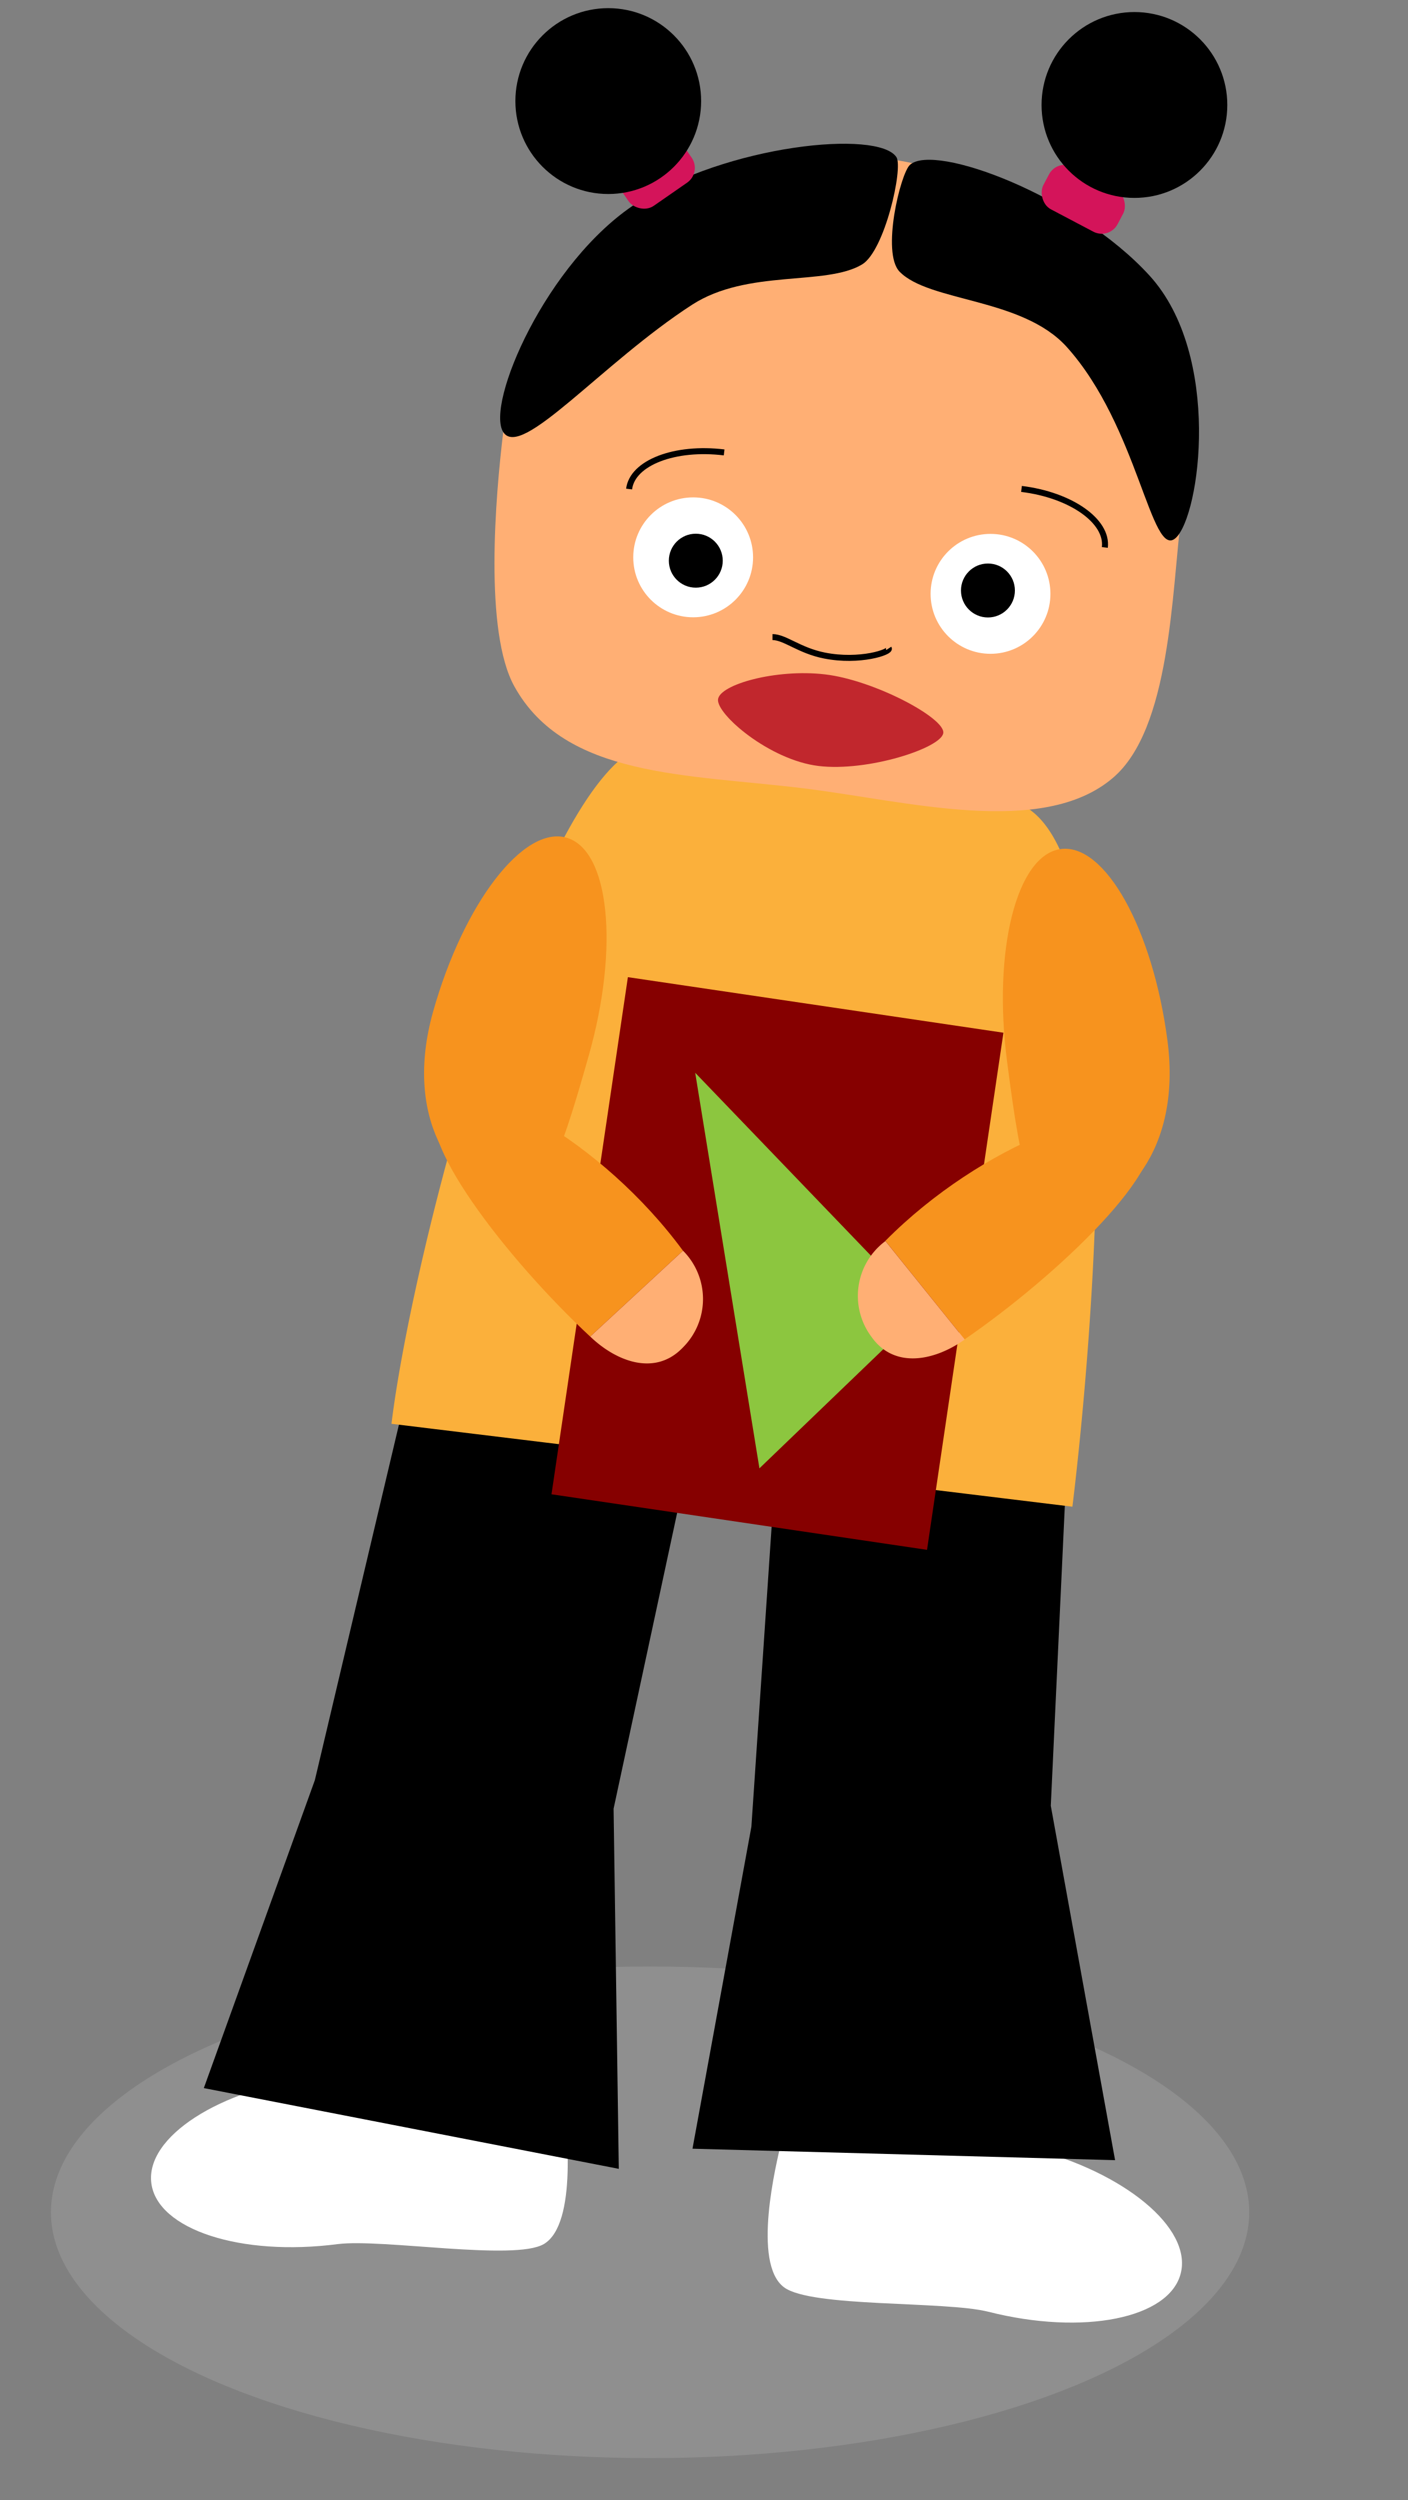 <svg id="Layer_1" data-name="Layer 1" xmlns="http://www.w3.org/2000/svg" width="235" height="417" viewBox="0 0 235 417"><rect x="0" y="0" width="235" height="417" fill="#808080" stroke="none"/><defs><style>.cls-1{fill:#999;opacity:0.58;}.cls-2{fill:#fff;}.cls-3{fill:#fbb03b;}.cls-4{fill:#ffaf74;}.cls-5{fill:none;stroke:#000;stroke-miterlimit:10;}.cls-6{fill:#c1272d;}.cls-7{fill:#d4145a;}.cls-8{fill:#860000;}.cls-9{fill:#f7931e;}.cls-10{fill:#8cc63f;}</style></defs><title>snakker</title><ellipse class="cls-1" cx="108.5" cy="369" rx="100" ry="41"/><path class="cls-2" d="M130.5,356.91c-1,4.07-5,20.59.35,24.59,4.52,3.41,26.85,2.25,34.13,4.09,15.82,4,30.19,1.13,32.09-6.41s-9.37-16.89-25.19-20.89S132.41,349.37,130.5,356.91Z"/><path class="cls-2" d="M94,349.92c.54,4.16,2.49,21-3.24,24.38-4.89,2.85-26.94-.93-34.38,0-16.18,2.11-30.11-2.43-31.12-10.14s11.3-15.67,27.48-17.78S93,342.21,94,349.92Z"/><polygon points="103.28 361.75 34.02 348.28 52.55 296.92 72.08 214.4 118.99 224.56 102.41 301.68 103.28 361.75"/><polygon points="186.11 360.3 115.58 358.39 125.41 304.68 131.12 220.07 179.07 222.4 175.38 301.19 186.11 360.3"/><path class="cls-3" d="M65.34,237.48c3.5-28.77,23.35-104.13,41-112.69,10.58-5.14,17.42-.33,30.26,1.23,10.26,1.25,19.92.36,28.77,4.73a66.08,66.08,0,0,1,6.79,4.51c16.31,12.43,10.45,86.34,6.83,116.05"/><path class="cls-4" d="M197.17,85.82c-1.61,13.08-1.81,35.78-11.44,43.94-11.75,10-34.41,3.84-51.59,1.73-19.53-2.39-39.84-1.76-48.29-17C80.78,105.34,82.68,82.84,84,72c3.56-29.06,31.78-49.5,63-45.67S200.73,56.77,197.17,85.82Z"/><circle class="cls-2" cx="115.69" cy="92.96" r="10"/><circle class="cls-2" cx="165.32" cy="99.05" r="10"/><circle cx="116.13" cy="93.52" r="4.5"/><circle cx="164.89" cy="98.49" r="4.5"/><path class="cls-5" d="M148.34,108.14c.4.61-4.85,2.37-10.73,1.2-4.24-.84-6.58-3.07-8.68-3.08"/><path class="cls-6" d="M119.84,116.64c-.3,2.47,8.55,10.12,16.77,11.12s20.52-3,20.83-5.5-11.57-8.83-19.76-9.78S120.14,114.17,119.84,116.64Z"/><path class="cls-5" d="M105,81.57c.54-4.39,7.63-7.12,15.86-6.11"/><path class="cls-5" d="M184.4,91.31c.54-4.39-5.68-8.76-13.91-9.76"/><path d="M84,72.08c3,4.64,16.44-11.5,31.51-21.25,9.29-6,22.29-3.08,28.37-6.72,3.79-2.27,6.89-16.11,5.74-17.89-3-4.64-28.3-2.08-43.37,7.67S81,67.44,84,72.08Z"/><path d="M196.23,89.73C192.14,93.45,190,71.09,178,57.82c-7.45-8.18-22.9-7.43-27.85-12.5-3.08-3.16.15-16.4,1.72-17.82,4.08-3.72,27.9,5.2,40,18.48S200.31,86,196.23,89.73Z"/><rect class="cls-7" x="103.06" y="24.6" width="12.79" height="8.58" rx="3" ry="3" transform="translate(3.04 67.51) rotate(-34.74)"/><rect class="cls-7" x="173.8" y="29.25" width="14" height="8" rx="3" ry="3" transform="translate(36.36 -80.47) rotate(27.79)"/><circle cx="101.52" cy="16.86" r="15.5"/><circle cx="189.34" cy="17.51" r="15.5"/><rect class="cls-8" x="98.06" y="167.16" width="63.36" height="87.19" transform="translate(32.24 -16.72) rotate(8.41)"/><path class="cls-9" d="M98.26,176.09c-5.12,18.06-7.88,25.83-15.06,23.79s-16-13.09-10.91-31.16,15.09-31.06,22.26-29S103.39,158,98.26,176.09Z"/><path class="cls-9" d="M98.5,222.93C84.74,210.15,68.21,189,73.28,183.56s27.21,6.67,40.71,25.05"/><path class="cls-4" d="M114,208.61a11.41,11.41,0,0,1-.06,16.18c-4.59,4.78-11.05,2.34-15.43-1.86"/><polygon class="cls-10" points="154.15 218.58 126.75 244.91 116.03 178.93 154.15 218.58"/><path class="cls-9" d="M168.09,177.1c2.42,18.62,4,26.7,11.42,25.74s17.78-10.61,15.35-29.23-10.39-32.94-17.78-32S165.66,158.48,168.09,177.1Z"/><path class="cls-9" d="M161,223.4c15.48-10.63,34.92-29.12,30.7-35.26s-27.89,2.62-43.93,18.83"/><path class="cls-4" d="M147.78,207a11.4,11.4,0,0,0-2.31,16c3.84,5.41,10.59,3.94,15.54.42"/></svg>
